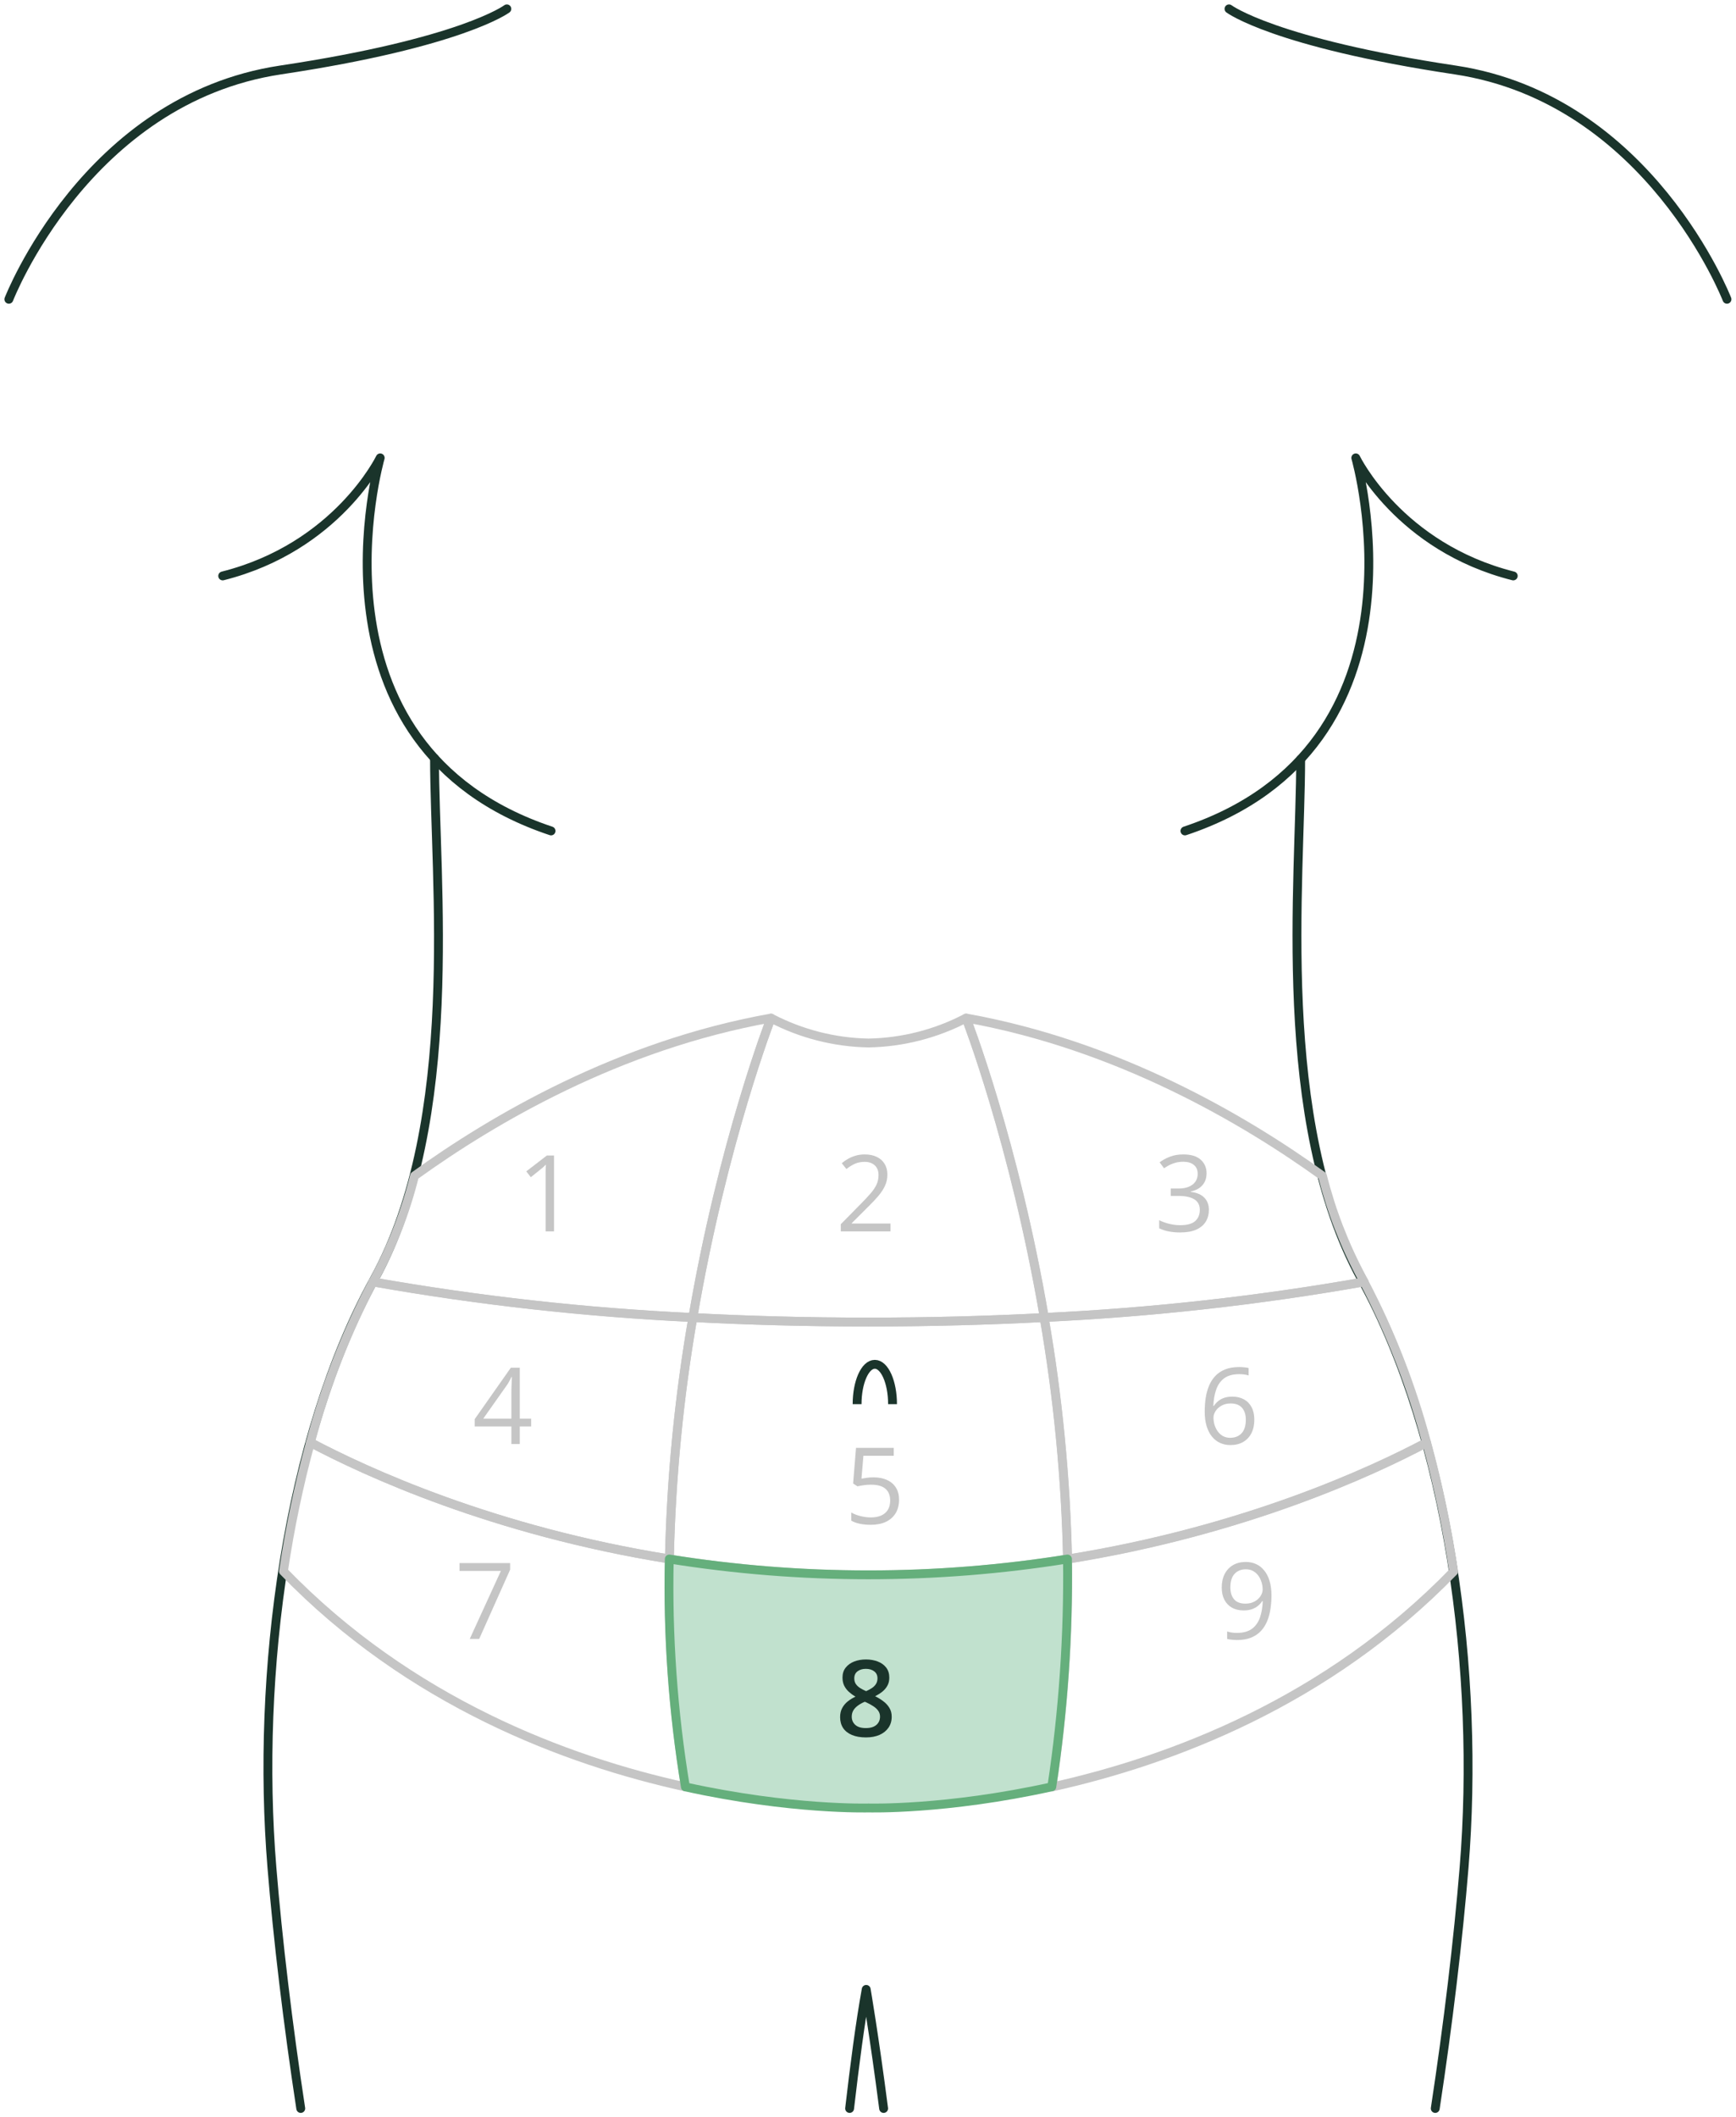 <svg width="196" height="239" viewBox="0 0 196 239" fill="none" xmlns="http://www.w3.org/2000/svg">
<g id="img_locate_8" clip-path="url(#clip0_446_1819)">
<g id="Group 1050">
<path id="Vector" d="M170.85 65.01C157.944 61.761 153.073 51.685 153.073 51.685C153.073 51.685 162.47 84.231 133.783 93.795" stroke="#1A342B" stroke-linecap="round" stroke-linejoin="round"/>
<path id="Vector_2" d="M25.144 65.01C38.055 61.761 42.926 51.685 42.926 51.685C42.926 51.685 33.529 84.231 62.216 93.795" stroke="#1A342B" stroke-linecap="round" stroke-linejoin="round"/>
<path id="Vector_3" d="M138.758 1C138.758 1 143.847 4.83 164.316 7.901C186.245 11.214 194.981 33.782 194.981 33.782" stroke="#1A342B" stroke-linecap="round" stroke-linejoin="round"/>
<path id="Vector_4" d="M57.224 1C57.224 1 52.134 4.83 31.66 7.901C9.73 11.214 1 33.782 1 33.782" stroke="#1A342B" stroke-linecap="round" stroke-linejoin="round"/>
<path id="Vector_5" d="M49.058 85.594C49.058 99.351 52.117 126.468 42.248 144.411C32.379 162.355 28.905 188.971 30.7 210.803C31.361 218.895 32.5 228.47 33.955 238" stroke="#1A342B" stroke-linecap="round" stroke-linejoin="round"/>
<path id="Vector_6" d="M162.044 238C163.499 228.47 164.638 218.895 165.299 210.803C167.093 188.948 163.62 162.355 153.751 144.411C143.882 126.468 146.849 99.454 146.849 85.698" stroke="#1A342B" stroke-linecap="round" stroke-linejoin="round"/>
<path id="Vector_7" d="M95.923 238C96.498 233.06 97.102 228.407 97.797 224.559C97.797 224.559 98.695 229.735 99.764 238" stroke="#1A342B" stroke-linecap="round" stroke-linejoin="round"/>
</g>
<g id="Group 1053">
<path id="Vector_8" d="M154.018 144.698L153.759 144.216C151.811 140.582 150.315 136.722 149.306 132.724C140.441 126.335 126.197 117.987 109.087 114.913C109.087 114.913 114.516 128.829 117.912 148.709C130.02 148.14 142.08 146.801 154.018 144.698Z" stroke="#C5C5C5" stroke-linecap="round" stroke-linejoin="round"/>
<path id="Vector_9" d="M120.522 175.978C140.397 172.795 154.755 166.17 161.058 162.826C159.39 156.539 157.024 150.458 154.002 144.698C142.059 146.805 129.993 148.149 117.879 148.72C119.441 157.727 120.324 166.838 120.522 175.978Z" stroke="#C5C5C5" stroke-linecap="round" stroke-linejoin="round"/>
<path id="Vector_10" d="M98.059 149.232C90.906 149.232 84.27 149.042 78.225 148.72C76.661 157.729 75.776 166.843 75.576 175.984C83.012 177.173 90.53 177.77 98.059 177.771C105.587 177.77 113.103 177.173 120.537 175.984C120.339 166.843 119.456 157.729 117.894 148.72C111.826 149.036 105.213 149.232 98.059 149.232Z" stroke="#C5C5C5" stroke-linecap="round" stroke-linejoin="round"/>
<path id="Vector_11" d="M98.059 149.231C105.212 149.231 111.848 149.042 117.893 148.72C114.497 128.84 109.073 114.941 109.067 114.924C105.665 116.7 101.896 117.662 98.059 117.733C94.221 117.662 90.453 116.7 87.05 114.924C87.05 114.924 81.62 128.828 78.224 148.72C84.286 149.036 90.905 149.231 98.059 149.231Z" stroke="#C5C5C5" stroke-linecap="round" stroke-linejoin="round"/>
<path id="Vector_12" d="M164.118 177.386C163.39 172.484 162.373 167.63 161.072 162.849C154.752 166.193 140.388 172.818 120.536 176.001C120.646 184.606 120.054 193.205 118.767 201.713C132.229 198.725 149.857 192.101 164.118 177.386Z" stroke="#C5C5C5" stroke-linecap="round" stroke-linejoin="round"/>
<path id="Vector_13" d="M87.05 114.918C69.911 117.975 55.662 126.335 46.796 132.73C45.797 136.729 44.307 140.589 42.36 144.222L42.102 144.704C54.045 146.812 66.111 148.155 78.225 148.726C81.621 128.823 87.05 114.918 87.05 114.918Z" stroke="#C5C5C5" stroke-linecap="round" stroke-linejoin="round"/>
<path id="Vector_14" d="M75.576 175.978C55.695 172.79 41.343 166.165 35.045 162.827C33.744 167.608 32.727 172.462 32 177.363C46.272 192.118 63.929 198.743 77.391 201.702C75.99 193.202 75.382 184.591 75.576 175.978Z" stroke="#C5C5C5" stroke-linecap="round" stroke-linejoin="round"/>
<path id="Vector_15" d="M78.224 148.715C66.11 148.144 54.044 146.8 42.101 144.693C39.075 150.451 36.708 156.532 35.045 162.821C41.365 166.159 55.695 172.784 75.575 175.973C75.775 166.833 76.66 157.722 78.224 148.715Z" stroke="#C5C5C5" stroke-linecap="round" stroke-linejoin="round"/>
<path id="Vector_16" d="M120.523 175.978C113.09 177.167 105.574 177.764 98.046 177.765C90.516 177.764 82.998 177.167 75.563 175.978C75.371 184.59 75.981 193.202 77.384 201.702C89.376 204.339 98.069 204.08 98.069 204.08C98.069 204.08 106.762 204.339 118.753 201.69C120.041 193.182 120.632 184.583 120.523 175.978Z" fill="#C1E1CE" stroke="#65AF7C" stroke-linecap="round" stroke-linejoin="round"/>
</g>
<path id="Ellipse 168" d="M100.77 158.5C100.77 156.015 99.874 154 98.769 154C97.665 154 96.769 156.015 96.769 158.5" stroke="#1A342B"/>
<path id="2" d="M100.541 139H94.928V138.186L97.219 135.859C97.644 135.43 98.002 135.047 98.291 134.711C98.584 134.375 98.807 134.045 98.959 133.721C99.111 133.393 99.188 133.033 99.188 132.643C99.188 132.158 99.043 131.789 98.754 131.535C98.469 131.277 98.092 131.148 97.623 131.148C97.213 131.148 96.85 131.219 96.533 131.359C96.217 131.5 95.893 131.699 95.561 131.957L95.039 131.301C95.266 131.109 95.512 130.939 95.777 130.791C96.047 130.643 96.334 130.525 96.639 130.439C96.947 130.354 97.275 130.311 97.623 130.311C98.15 130.311 98.606 130.402 98.988 130.586C99.371 130.77 99.666 131.031 99.873 131.371C100.084 131.711 100.189 132.115 100.189 132.584C100.189 133.037 100.1 133.459 99.92 133.85C99.74 134.236 99.488 134.621 99.164 135.004C98.84 135.383 98.461 135.785 98.027 136.211L96.164 138.068V138.109H100.541V139Z" fill="#C5C5C5"/>
<path id="5" d="M98.635 166.762C99.217 166.762 99.723 166.861 100.152 167.061C100.582 167.256 100.914 167.541 101.148 167.916C101.387 168.291 101.506 168.746 101.506 169.281C101.506 169.867 101.379 170.373 101.125 170.799C100.871 171.221 100.506 171.547 100.029 171.777C99.553 172.004 98.982 172.117 98.318 172.117C97.873 172.117 97.459 172.078 97.076 172C96.693 171.922 96.371 171.805 96.109 171.648V170.723C96.394 170.895 96.74 171.031 97.147 171.133C97.553 171.234 97.947 171.285 98.33 171.285C98.764 171.285 99.143 171.217 99.467 171.08C99.795 170.939 100.049 170.729 100.229 170.447C100.412 170.162 100.504 169.805 100.504 169.375C100.504 168.805 100.328 168.365 99.977 168.057C99.629 167.744 99.078 167.588 98.324 167.588C98.082 167.588 97.816 167.607 97.527 167.646C97.238 167.686 97 167.729 96.812 167.775L96.32 167.453L96.648 163.434H100.908V164.324H97.481L97.264 166.908C97.412 166.877 97.603 166.846 97.838 166.814C98.072 166.779 98.338 166.762 98.635 166.762Z" fill="#C5C5C5"/>
<path id="8" d="M97.764 187.316C98.26 187.316 98.707 187.395 99.106 187.551C99.504 187.703 99.82 187.932 100.055 188.236C100.289 188.541 100.406 188.918 100.406 189.367C100.406 189.715 100.334 190.018 100.189 190.275C100.049 190.533 99.857 190.76 99.615 190.955C99.373 191.146 99.102 191.316 98.801 191.465C99.137 191.629 99.445 191.818 99.727 192.033C100.012 192.244 100.24 192.492 100.412 192.777C100.588 193.062 100.676 193.396 100.676 193.779C100.676 194.26 100.553 194.676 100.307 195.027C100.064 195.375 99.727 195.645 99.293 195.836C98.859 196.023 98.353 196.117 97.775 196.117C97.154 196.117 96.625 196.025 96.188 195.842C95.75 195.658 95.418 195.396 95.191 195.057C94.965 194.713 94.852 194.303 94.852 193.826C94.852 193.432 94.93 193.09 95.086 192.801C95.242 192.512 95.451 192.262 95.713 192.051C95.978 191.84 96.269 191.662 96.586 191.518C96.316 191.357 96.07 191.178 95.848 190.979C95.625 190.775 95.447 190.543 95.314 190.281C95.186 190.016 95.121 189.709 95.121 189.361C95.121 188.916 95.24 188.543 95.478 188.242C95.717 187.938 96.035 187.707 96.434 187.551C96.836 187.395 97.279 187.316 97.764 187.316ZM96.164 193.773C96.164 194.148 96.297 194.457 96.562 194.699C96.828 194.941 97.225 195.062 97.752 195.062C98.275 195.062 98.674 194.943 98.947 194.705C99.221 194.467 99.357 194.152 99.357 193.762C99.357 193.512 99.287 193.291 99.147 193.1C99.01 192.908 98.824 192.738 98.59 192.59C98.359 192.438 98.103 192.297 97.822 192.168L97.635 192.092C97.33 192.221 97.068 192.367 96.85 192.531C96.631 192.691 96.461 192.873 96.34 193.076C96.223 193.279 96.164 193.512 96.164 193.773ZM97.752 188.377C97.373 188.377 97.061 188.471 96.814 188.658C96.572 188.842 96.451 189.107 96.451 189.455C96.451 189.701 96.51 189.912 96.627 190.088C96.748 190.264 96.91 190.416 97.113 190.545C97.316 190.67 97.541 190.787 97.787 190.896C98.025 190.791 98.24 190.676 98.432 190.551C98.627 190.422 98.781 190.27 98.894 190.094C99.012 189.914 99.07 189.699 99.07 189.449C99.07 189.105 98.947 188.842 98.701 188.658C98.459 188.471 98.143 188.377 97.752 188.377Z" fill="#1A342B"/>
<path id="3" d="M136.225 132.432C136.225 132.814 136.15 133.146 136.002 133.428C135.854 133.709 135.646 133.939 135.381 134.119C135.115 134.295 134.803 134.418 134.443 134.488V134.535C135.123 134.621 135.633 134.84 135.973 135.191C136.316 135.543 136.488 136.004 136.488 136.574C136.488 137.07 136.371 137.51 136.137 137.893C135.906 138.275 135.551 138.576 135.07 138.795C134.594 139.01 133.982 139.117 133.236 139.117C132.783 139.117 132.363 139.08 131.977 139.006C131.594 138.936 131.227 138.816 130.875 138.648V137.734C131.23 137.91 131.617 138.049 132.035 138.15C132.453 138.248 132.857 138.297 133.248 138.297C134.029 138.297 134.594 138.143 134.941 137.834C135.289 137.521 135.463 137.096 135.463 136.557C135.463 136.186 135.365 135.887 135.17 135.66C134.979 135.43 134.701 135.262 134.338 135.156C133.979 135.047 133.545 134.992 133.037 134.992H132.182V134.16H133.043C133.508 134.16 133.902 134.092 134.227 133.955C134.551 133.818 134.797 133.627 134.965 133.381C135.137 133.131 135.223 132.836 135.223 132.496C135.223 132.062 135.078 131.729 134.789 131.494C134.5 131.256 134.107 131.137 133.611 131.137C133.307 131.137 133.029 131.168 132.779 131.23C132.529 131.293 132.295 131.379 132.076 131.488C131.857 131.598 131.639 131.725 131.42 131.869L130.928 131.201C131.24 130.959 131.621 130.75 132.07 130.574C132.52 130.398 133.029 130.311 133.6 130.311C134.475 130.311 135.131 130.51 135.568 130.908C136.006 131.307 136.225 131.814 136.225 132.432Z" fill="#C5C5C5"/>
<path id="6" d="M136.016 159.338C136.016 158.822 136.051 158.318 136.121 157.826C136.195 157.334 136.318 156.877 136.49 156.455C136.662 156.029 136.896 155.656 137.193 155.336C137.49 155.016 137.859 154.766 138.301 154.586C138.746 154.402 139.279 154.311 139.9 154.311C140.076 154.311 140.266 154.32 140.469 154.34C140.672 154.355 140.84 154.383 140.973 154.422V155.26C140.828 155.209 140.662 155.172 140.475 155.148C140.291 155.125 140.105 155.113 139.918 155.113C139.191 155.113 138.619 155.271 138.201 155.588C137.787 155.904 137.488 156.334 137.305 156.877C137.121 157.416 137.016 158.023 136.988 158.699H137.053C137.174 158.504 137.328 158.328 137.516 158.172C137.703 158.012 137.93 157.885 138.195 157.791C138.465 157.697 138.777 157.65 139.133 157.65C139.633 157.65 140.068 157.752 140.439 157.955C140.814 158.158 141.104 158.453 141.307 158.84C141.514 159.227 141.617 159.695 141.617 160.246C141.617 160.836 141.508 161.346 141.289 161.775C141.07 162.205 140.758 162.537 140.352 162.771C139.949 163.002 139.469 163.117 138.91 163.117C138.492 163.117 138.107 163.037 137.756 162.877C137.404 162.717 137.098 162.479 136.836 162.162C136.578 161.846 136.377 161.453 136.232 160.984C136.088 160.512 136.016 159.963 136.016 159.338ZM138.898 162.297C139.43 162.297 139.855 162.127 140.176 161.787C140.496 161.447 140.656 160.934 140.656 160.246C140.656 159.684 140.514 159.238 140.229 158.91C139.943 158.582 139.514 158.418 138.939 158.418C138.549 158.418 138.209 158.5 137.92 158.664C137.631 158.824 137.406 159.027 137.246 159.273C137.086 159.52 137.006 159.77 137.006 160.023C137.006 160.281 137.043 160.543 137.117 160.809C137.195 161.074 137.312 161.32 137.469 161.547C137.625 161.773 137.822 161.955 138.061 162.092C138.299 162.229 138.578 162.297 138.898 162.297Z" fill="#C5C5C5"/>
<path id="9" d="M143.553 180.084C143.553 180.604 143.516 181.109 143.441 181.602C143.371 182.094 143.248 182.553 143.072 182.979C142.9 183.404 142.666 183.777 142.369 184.098C142.072 184.418 141.699 184.67 141.25 184.854C140.805 185.033 140.271 185.123 139.65 185.123C139.482 185.123 139.291 185.111 139.076 185.088C138.861 185.068 138.686 185.039 138.549 185V184.156C138.693 184.207 138.863 184.248 139.059 184.279C139.254 184.307 139.445 184.32 139.633 184.32C140.363 184.32 140.938 184.164 141.355 183.852C141.773 183.535 142.074 183.107 142.258 182.568C142.441 182.025 142.545 181.416 142.568 180.74H142.498C142.381 180.928 142.227 181.102 142.035 181.262C141.848 181.418 141.619 181.545 141.35 181.643C141.08 181.736 140.766 181.783 140.406 181.783C139.91 181.783 139.477 181.682 139.105 181.479C138.738 181.275 138.451 180.98 138.244 180.594C138.041 180.207 137.939 179.74 137.939 179.193C137.939 178.604 138.051 178.094 138.273 177.664C138.5 177.23 138.816 176.896 139.223 176.662C139.629 176.428 140.107 176.311 140.658 176.311C141.08 176.311 141.467 176.391 141.818 176.551C142.17 176.711 142.475 176.951 142.732 177.271C142.994 177.588 143.195 177.98 143.336 178.449C143.48 178.918 143.553 179.463 143.553 180.084ZM140.658 177.137C140.139 177.137 139.717 177.307 139.393 177.646C139.072 177.986 138.912 178.498 138.912 179.182C138.912 179.748 139.051 180.195 139.328 180.523C139.605 180.852 140.033 181.016 140.611 181.016C141.01 181.016 141.354 180.936 141.643 180.775C141.936 180.615 142.16 180.412 142.316 180.166C142.477 179.92 142.557 179.668 142.557 179.41C142.557 179.152 142.518 178.891 142.439 178.625C142.365 178.359 142.25 178.115 142.094 177.893C141.938 177.666 141.74 177.484 141.502 177.348C141.264 177.207 140.982 177.137 140.658 177.137Z" fill="#C5C5C5"/>
<path id="1" d="M62.549 139H61.6V132.93C61.6 132.699 61.6 132.502 61.6 132.338C61.603 132.17 61.607 132.018 61.611 131.881C61.619 131.74 61.629 131.598 61.641 131.453C61.52 131.578 61.406 131.686 61.301 131.775C61.195 131.861 61.065 131.969 60.908 132.098L59.93 132.883L59.42 132.221L61.74 130.434H62.549V139Z" fill="#C5C5C5"/>
<path id="4" d="M59.969 161.014H58.685V163H57.736V161.014H53.594V160.193L57.672 154.387H58.685V160.135H59.969V161.014ZM57.736 160.135V157.334C57.736 157.119 57.738 156.926 57.742 156.754C57.746 156.578 57.752 156.416 57.76 156.268C57.768 156.115 57.773 155.971 57.777 155.834C57.785 155.697 57.791 155.562 57.795 155.43H57.748C57.674 155.586 57.588 155.752 57.49 155.928C57.397 156.1 57.301 156.254 57.203 156.391L54.56 160.135H57.736Z" fill="#C5C5C5"/>
<path id="7" d="M53.035 185L56.551 177.324H51.881V176.434H57.594V177.184L54.102 185H53.035Z" fill="#C5C5C5"/>
</g>
<defs>
<clipPath id="clip0_446_1819">
<rect width="196" height="239" fill="white"/>
</clipPath>
</defs>
</svg>
